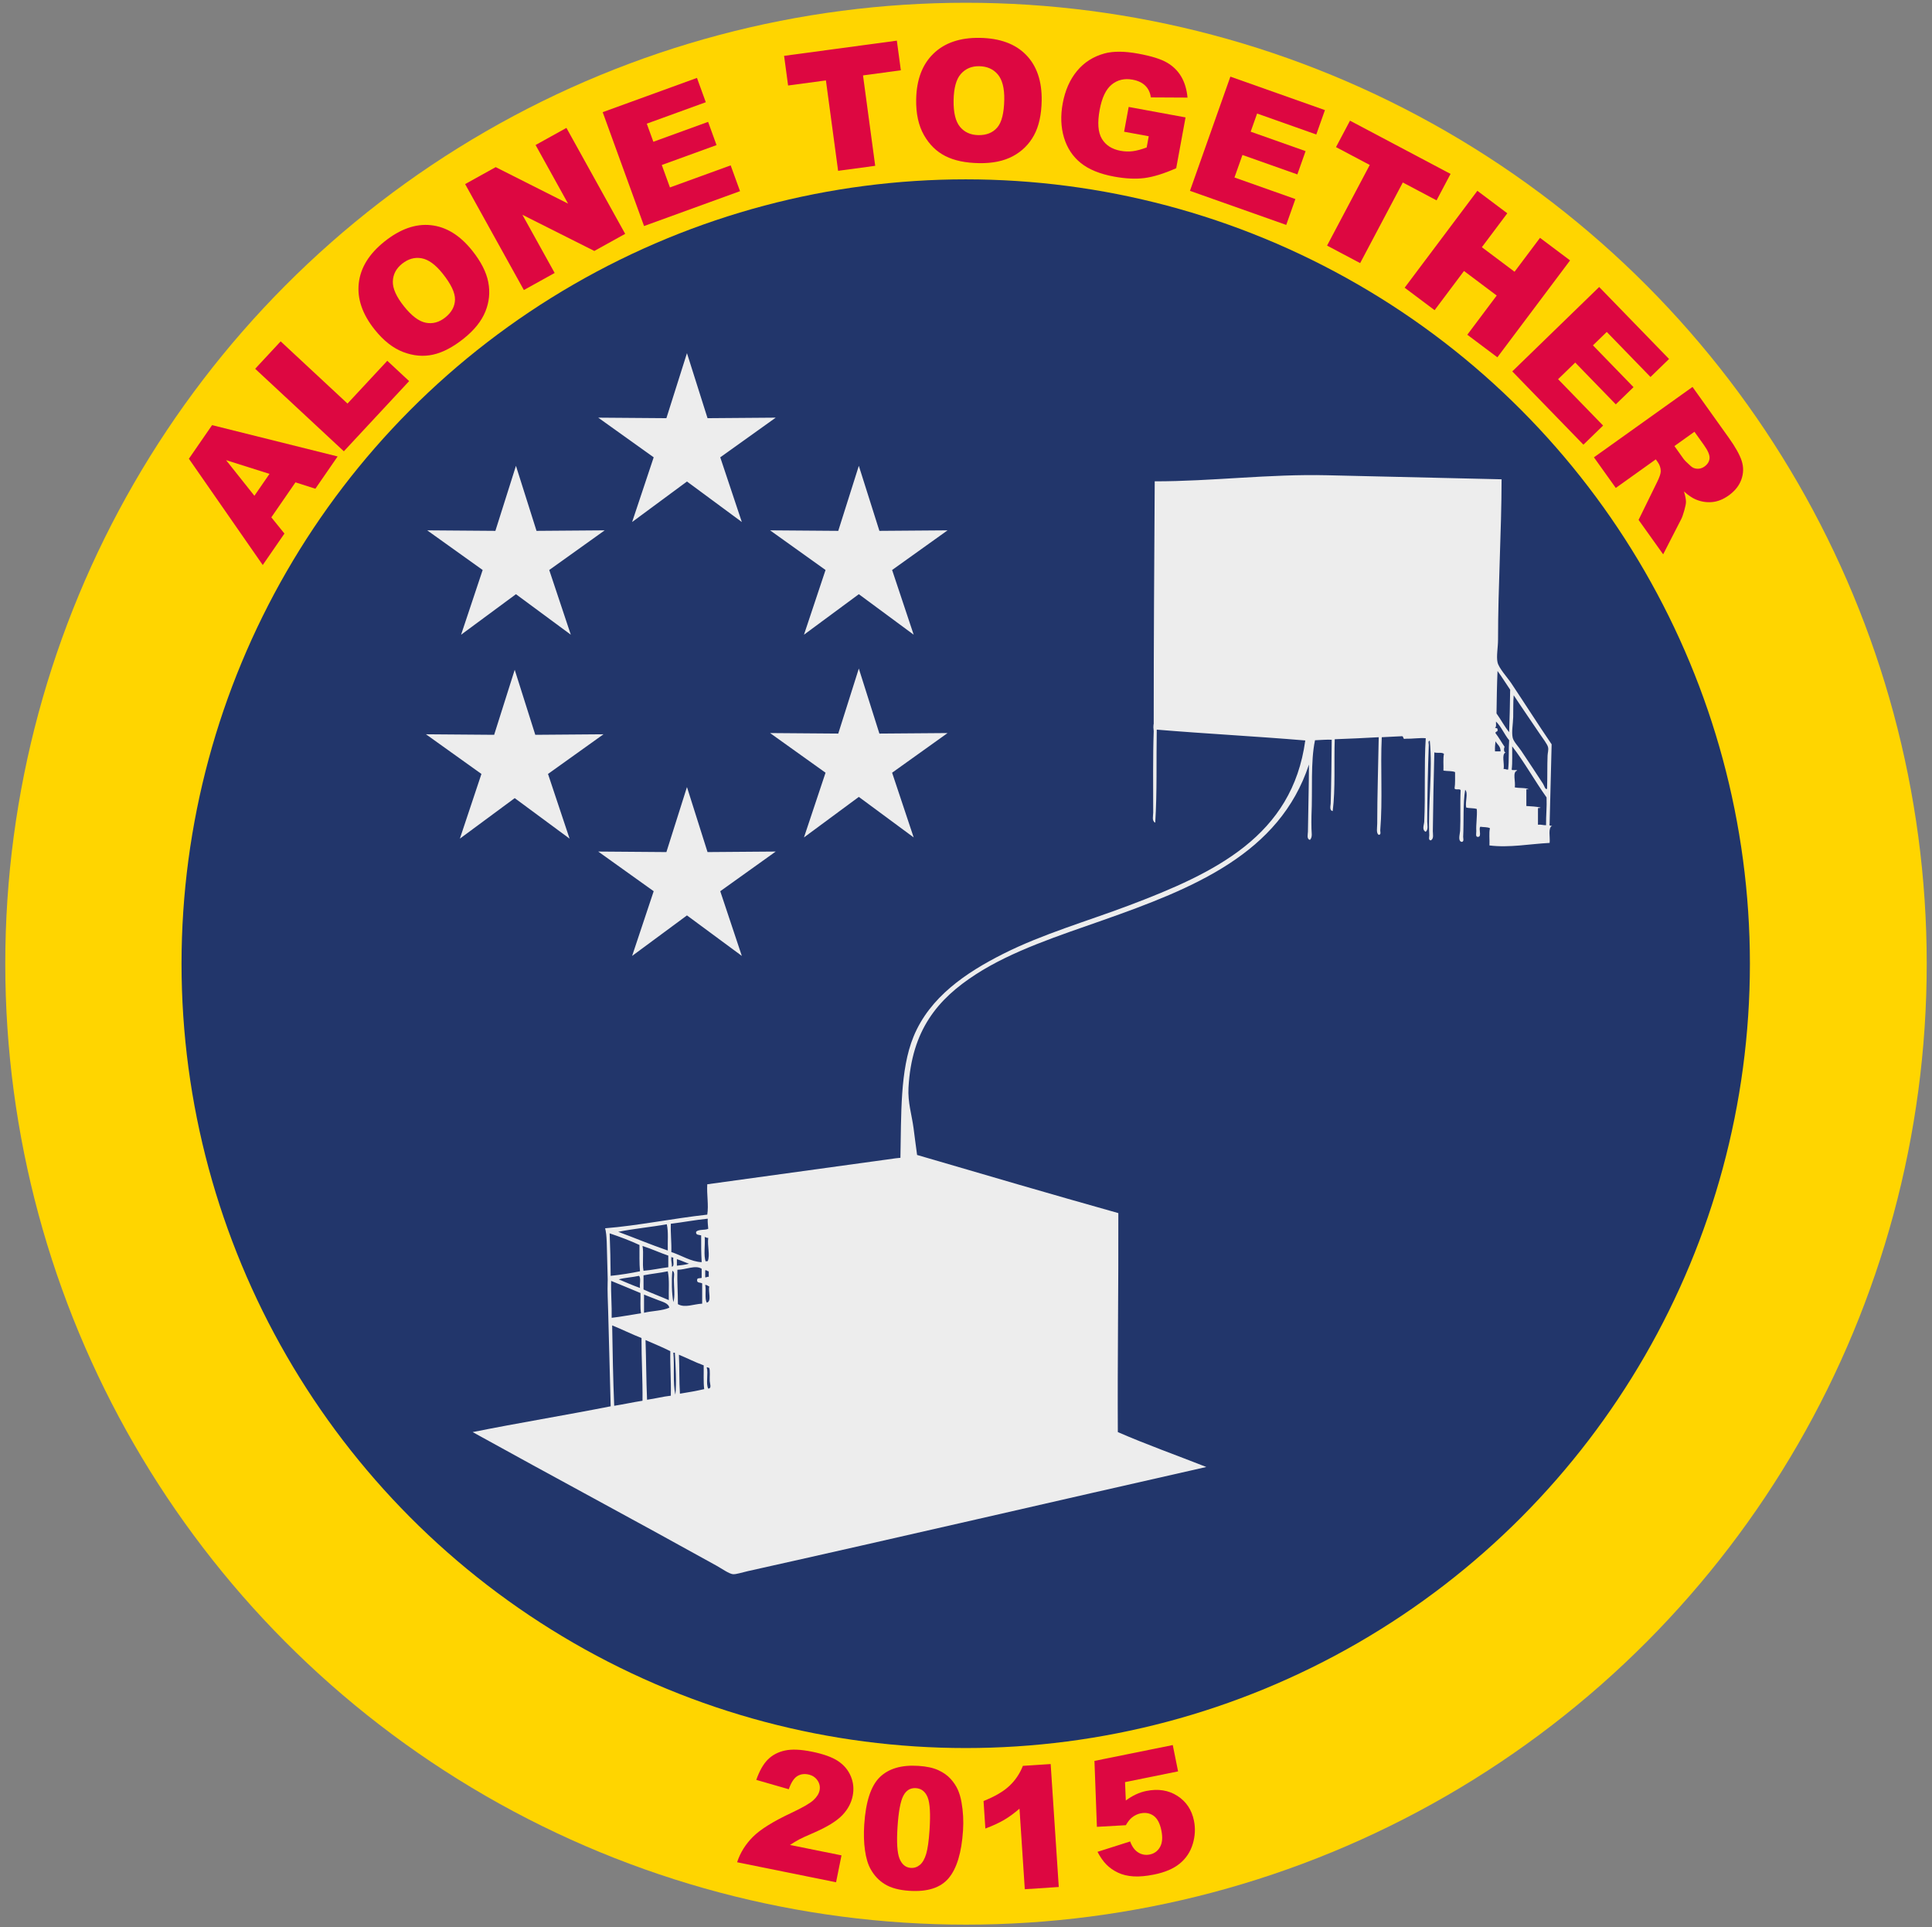 <?xml version="1.0" encoding="utf-8"?>
<!-- Generator: Adobe Illustrator 15.0.0, SVG Export Plug-In  -->
<!DOCTYPE svg PUBLIC "-//W3C//DTD SVG 1.1//EN" "http://www.w3.org/Graphics/SVG/1.1/DTD/svg11.dtd">
<svg version="1.1"
	 xmlns="http://www.w3.org/2000/svg" xmlns:xlink="http://www.w3.org/1999/xlink" xmlns:a="http://ns.adobe.com/AdobeSVGViewerExtensions/3.0/"
	 x="0px" y="0px" width="358px" height="357px" viewBox="-0.977 -0.511 358 357"
	 overflow="visible" enable-background="new -0.977 -0.511 358 357" xml:space="preserve">
<rect x="-0.977" y="-0.511" width="358" height="357" fill="#808080" stroke="none"/>
<defs>
</defs>
<circle fill="#FFD500" cx="178.023" cy="178.024" r="178.023"/>
<circle fill="#22366B" cx="177.971" cy="178.024" r="145.31"/>
<path fill-rule="evenodd" clip-rule="evenodd" fill="#EDEDED" d="M165.059,214.068c0.813-0.082,0.176-0.007,0.813-0.082
	c0.176-7.918-0.108-16.269,2.428-22.45c3.003-7.327,9.714-11.867,16.676-15.367c7.255-3.647,15.558-6.042,23.144-8.902
	c16.181-6.097,30.363-12.932,32.771-30.599c-9.307-0.781-18.21-1.232-27.523-2.005c-0.099,5.627,0.081,11.681-0.282,17.238
	c-0.669-0.312-0.375-1.281-0.375-1.874c0-4.778-0.07-10.399,0.094-15.084c-0.052-0.554-0.028-0.18-0.059-0.71
	c0.059-1.23,0.013-0.206,0.059-0.602c-0.001-15.055,0.091-30.015,0.188-44.972c10.557,0.009,21.213-1.382,31.949-1.125
	c10.732,0.258,21.521,0.498,32.324,0.75c-0.015,9.745-0.656,19.71-0.656,29.701c0,1.437-0.34,3.118-0.093,4.216
	c0.242,1.086,1.863,2.843,2.529,3.841c2.575,3.861,4.986,7.656,7.494,11.337c-0.137,4.89-0.246,9.809-0.373,14.71
	c-0.111,0.392,0.142,0.419,0.468,0.375c-0.823,0.393-0.336,2.098-0.468,3.184c-3.65,0.183-7.444,0.932-11.15,0.469
	c0.058-1.036-0.119-2.306,0.093-3.186c-0.432-0.253-1.195-0.179-1.778-0.281c-0.373,0.378,0.296,1.794-0.375,1.874
	c-0.613,0.105-0.358-0.741-0.376-1.031c-0.077-1.312,0.195-2.798,0.094-4.123c-0.536-0.211-1.393-0.107-1.968-0.281
	c-0.216-1.125,0.418-2.681-0.187-3.28c-0.427,2.525-0.227,5.799-0.375,8.714c-0.012,0.22,0.226,0.916-0.281,0.937
	c-0.751-0.17-0.311-1.424-0.28-2.06c0.113-2.38-0.03-5.133,0.093-7.496c-0.103-0.396-1.039,0.04-1.123-0.375
	c0.144-0.886,0.082-1.978,0.093-2.998c-0.556-0.256-1.47-0.154-2.155-0.281c0.04-1.023-0.092-2.217,0.094-3.093
	c-0.327-0.358-1.284-0.089-1.78-0.28c-0.124,4.677-0.229,9.691-0.28,14.616c-0.006,0.515,0.237,1.378-0.376,1.687
	c-0.507-0.032-0.269-0.703-0.28-0.937c-0.264-5.577,0.655-12.143,0.094-17.521c-0.381,0.003-0.183,0.593-0.188,0.749
	c-0.165,4.458-0.28,9.593-0.28,14.241c0,0.586,0.237,1.433-0.28,1.875c-0.763-0.327-0.308-1.299-0.282-1.875
	c0.235-4.954-0.041-10.542,0.282-15.458c-1.023-0.11-2.491,0.126-3.747,0.094c-0.564,0.188-0.288-0.464-0.657-0.468
	c-1.23,0.08-2.516,0.106-3.747,0.187c-0.274,5.593,0.188,11.664-0.281,17.24c-0.017,0.198,0.218,0.853-0.282,0.843
	c-0.512-0.288-0.279-1.332-0.279-2.061c0-5.179,0.196-10.851,0.279-16.022c-2.691,0.149-5.405,0.278-8.15,0.375
	c-0.152,4.306,0.146,9.177-0.375,13.304c-0.667-0.085-0.384-1.054-0.375-1.405c0.104-3.574,0.161-8.101,0.188-11.806
	c-0.749-0.06-2.128,0.059-3.093,0.094c-0.848,3.967-0.436,9.287-0.656,13.96c-0.038,0.81,0,1.635,0,2.436
	c0,0.651,0.238,1.542-0.279,2.062c-0.658-0.155-0.381-1.057-0.376-1.5c0.038-3.783,0.185-8.54,0.188-12.46
	c-5.442,16.534-21.412,22.938-38.227,28.856c-8.094,2.849-16.742,5.638-23.517,10.025c-7.021,4.546-11.88,10.278-12.462,20.987
	c-0.148,2.748,0.608,5.009,0.938,7.495c0.214,1.612,0.412,3.267,0.655,4.967c12.391,3.63,24.784,7.259,37.291,10.773
	c0.043,13.599-0.167,26.943-0.094,40.569c5.304,2.314,10.932,4.308,16.396,6.464c-28.072,6.34-56.615,12.984-84.98,19.302
	c-0.957,0.213-2.131,0.604-2.715,0.562c-0.716-0.051-2.138-1.063-3.093-1.593c-15.021-8.34-30.23-16.474-45.16-24.735
	c8.426-1.692,17.127-3.109,25.578-4.778c-0.147-5.514-0.31-11.992-0.469-17.708c-0.049-1.779-0.149-3.586-0.094-5.248
	c0.02-0.539,0.014-0.344,0.003-0.953c-0.036-1.148-0.047-2.21-0.096-3.636c-0.07-2.012-0.022-4.17-0.375-5.435
	c5.953-0.469,12.591-1.825,18.928-2.529c0.284-1.791-0.119-3.689,0-5.622c11.566-1.582,23.106-3.19,34.665-4.778L165.059,214.068z
	 M276.327,131.665c0.813,1.124,1.468,2.406,2.342,3.467c0.092-2.594,0.155-5.218,0.188-7.871c-0.786-1.149-1.523-2.347-2.341-3.466
	C276.401,126.367,276.367,129.02,276.327,131.665z M279.42,132.321c-0.033,1.334-0.333,2.781-0.094,3.841
	c0.161,0.721,1.052,1.626,1.593,2.437c1.456,2.185,2.734,4.088,4.028,6.09c0.238,0.37,0.412,1.18,0.749,0.937
	c0.073-2.223,0.011-4.282,0.094-6.184c0.021-0.478,0.195-1.006,0.095-1.499c-0.118-0.577-0.996-1.684-1.5-2.437
	c-1.618-2.417-3.57-5.225-4.872-7.214C279.394,129.598,279.452,130.931,279.42,132.321z M276.046,134.288
	c0.14,0.142,0.534,0.029,0.47,0.375c0.13,0.475-0.43,0.257-0.376,0.655c0.619,0.786,1.11,1.7,1.687,2.53
	c-0.157,0.25-0.195,1.028,0.188,1.031c-0.81,0.345-0.171,2.14-0.375,3.092c0.387-0.074,0.481,0.144,0.844,0.094
	c0.184-1.69,0.056-3.694,0.187-5.435c-0.89-1.078-1.446-2.488-2.436-3.467C276.19,133.559,276.365,134.17,276.046,134.288z
	 M276.046,138.692c0.344,0,0.687,0,1.031,0c0.022-0.959-0.606-1.269-0.938-1.874C276.07,137.404,276.013,138.002,276.046,138.692z
	 M279.139,142.065c0.166,0.238,0.874-0.063,1.03,0.188c-0.973,0.214-0.242,2.131-0.469,3.092c0.794,0.206,1.975,0.024,2.624,0.374
	c-0.156,0-0.312,0-0.468,0c0,1.031,0,2.061,0,3.092c0.906,0.062,1.846,0.09,2.622,0.281c-0.064,0.186-0.558-0.058-0.469,0.281
	c0,0.969,0,1.937,0,2.905c0.603-0.069,0.953,0.109,1.5,0.094c-0.026-1.775,0.165-3.333,0.093-5.152
	c-2.192-3.085-4.069-6.487-6.371-9.464C279.207,139.199,279.303,140.761,279.139,142.065z M123.327,226.201
	c-0.067,1.849,0.153,3.407,0.094,5.248c1.866,0.59,3.575,1.768,5.622,1.873c-0.093-1.594-0.113-3.259-0.093-4.967
	c-0.411-0.119-1.04-0.022-0.936-0.655c0.425-0.512,1.613-0.261,2.248-0.562c-0.033-0.622-0.146-1.165-0.094-1.874
	C127.81,225.5,125.64,225.921,123.327,226.201z M122.578,226.295c-2.933,0.535-6.119,0.814-8.996,1.405
	c3.085,1.132,6.044,2.389,9.183,3.465C122.714,229.531,122.904,227.654,122.578,226.295z M112.178,235.853
	c1.897-0.197,3.697-0.488,5.434-0.843c-0.134-1.522-0.089-3.225-0.093-4.873c-1.747-0.815-3.612-1.511-5.529-2.156
	C112.094,230.562,112.165,233.179,112.178,235.853z M129.792,233.229c0.018-0.139,0.227-0.087,0.374-0.094
	c0.463-1.138-0.097-2.825,0.094-4.31c-0.29,0.009-0.448-0.114-0.655-0.188C129.724,230.113,129.362,232.065,129.792,233.229z
	 M118.268,234.914c1.619-0.129,3.027-0.47,4.591-0.655c0-0.718,0-1.438,0-2.155c-1.637-0.55-3.11-1.264-4.779-1.781
	C118.343,231.653,118.001,233.589,118.268,234.914z M123.515,234.165c0.563-0.092,0.158-1.154,0.281-1.686
	c-0.177,0.02-0.207-0.105-0.375-0.094C123.348,233.083,123.553,233.502,123.515,234.165z M124.451,233.978
	c0.775-0.1,1.581-0.168,2.249-0.374c-0.772-0.26-1.463-0.598-2.249-0.845C124.451,233.166,124.451,233.572,124.451,233.978z
	 M124.545,234.726c-0.067,2.226,0.101,4.211,0.095,6.373c1.317,0.749,2.921-0.024,4.496-0.094c0-1.25,0-2.499,0-3.749
	c-0.314-0.215-1.029-0.031-0.937-0.654c-0.016-0.422,0.559-0.255,0.843-0.374c0-0.563,0-1.126,0-1.688
	C127.862,233.784,126.114,234.735,124.545,234.726z M129.699,236.132c0.295,0.048,0.331-0.167,0.656-0.092c0-0.345,0-0.688,0-1.03
	c-0.295,0.015-0.313-0.251-0.656-0.188C129.699,235.258,129.699,235.695,129.699,236.132z M123.795,240.725
	c0.356-1.076,0.094-2.855,0.094-4.218c0-0.51,0.237-1.372-0.281-1.593C123.447,236.7,123.493,239.089,123.795,240.725z
	 M122.765,235.01c-1.44,0.307-3.04,0.456-4.497,0.749c0,0.874,0,1.748,0,2.623c1.518,0.698,3.141,1.292,4.684,1.968
	C122.901,238.558,123.093,236.523,122.765,235.01z M113.677,236.507c1.296,0.547,2.579,1.106,3.935,1.592
	c-0.116-0.693,0.237-1.86-0.188-2.246C116.229,236.124,114.82,236.184,113.677,236.507z M112.365,243.629
	c1.877-0.216,3.619-0.567,5.434-0.843c-0.183-1.101-0.057-2.505-0.094-3.749c-1.807-0.752-3.612-1.511-5.434-2.248
	C112.2,239.172,112.416,241.268,112.365,243.629z M129.979,240.816c0.966-0.188,0.246-2.064,0.469-2.997
	c-0.265-0.079-0.385-0.304-0.75-0.281C129.918,238.504,129.564,240.046,129.979,240.816z M118.361,242.691
	c1.512-0.364,3.4-0.35,4.685-0.938c-0.141-0.847-1.309-1.098-2.061-1.404c-0.861-0.354-1.936-0.726-2.624-1.032
	C118.361,240.441,118.361,241.567,118.361,242.691z M112.833,259.93c1.776-0.285,3.463-0.658,5.247-0.937
	c0.039-3.973-0.196-7.673-0.186-11.618c-1.863-0.727-3.585-1.599-5.436-2.343C112.536,250.045,112.63,255.045,112.833,259.93z
	 M118.923,258.806c1.518-0.2,2.856-0.578,4.403-0.749c0.069-2.849-0.151-5.408-0.093-8.245c-1.463-0.755-3.06-1.377-4.592-2.062
	C118.761,251.412,118.765,255.187,118.923,258.806z M124.17,257.871c0.244-2.125,0.039-5.408-0.095-7.778c-0.093,0-0.186,0-0.28,0
	C124.034,252.571,123.667,255.655,124.17,257.871z M125.014,257.682c1.54-0.239,3.054-0.506,4.497-0.843
	c-0.165-1.334-0.067-2.93-0.094-4.403c-1.604-0.582-3.04-1.332-4.59-1.968C124.936,252.825,124.863,255.365,125.014,257.682z
	 M130.26,256.745c0.692-0.019,0.3-0.918,0.281-1.406c-0.033-0.837,0.099-1.818-0.093-2.435c-0.227,0.037-0.204-0.171-0.469-0.094
	C130.309,253.886,129.772,255.827,130.26,256.745z"/>
<polygon fill="#EDEDED" points="94.629,85.79 98.44,97.837 111.076,97.74 100.796,105.088 104.793,117.075 94.629,109.57 
	84.464,117.075 88.461,105.088 78.183,97.74 90.818,97.837 "/>
<polygon fill="#EDEDED" points="126.318,64.915 130.13,76.962 142.765,76.864 132.486,84.212 136.483,96.199 126.318,88.694 
	116.154,96.199 120.151,84.212 109.873,76.864 122.506,76.962 "/>
<polygon fill="#EDEDED" points="158.164,85.79 161.975,97.837 174.609,97.74 164.331,105.088 168.327,117.075 158.164,109.57 
	147.999,117.075 151.996,105.088 141.717,97.74 154.352,97.837 "/>
<polygon fill="#EDEDED" points="94.4,123.574 98.212,135.62 110.848,135.522 100.568,142.871 104.566,154.857 94.4,147.351 
	84.236,154.857 88.232,142.871 77.954,135.522 90.589,135.62 "/>
<polygon fill="#EDEDED" points="126.318,145.299 130.13,157.346 142.765,157.248 132.486,164.596 136.483,176.583 126.318,169.078 
	116.154,176.583 120.151,164.596 109.873,157.248 122.506,157.346 "/>
<polygon fill="#EDEDED" points="158.163,123.346 161.975,135.393 174.609,135.295 164.331,142.643 168.327,154.63 158.163,147.124 
	147.999,154.63 151.996,142.643 141.717,135.295 154.352,135.393 "/>
<path fill="#DD0741" d="M53.773,88.851l-4.471,6.481l2.428,3.005l-4.021,5.829L34.025,84.476l4.296-6.226l23.264,5.803l-4.124,5.978
	L53.773,88.851z M48.962,87.28l-8.048-2.543l5.249,6.6L48.962,87.28z"/>
<path fill="#DD0741" d="M46.306,67.809l4.724-5.078l12.387,11.523l7.372-7.925l4.047,3.764L62.738,83.096L46.306,67.809z"/>
<path fill="#DD0741" d="M68.456,60.56c-2.288-2.862-3.271-5.727-2.952-8.597c0.319-2.869,1.902-5.44,4.749-7.715
	c2.918-2.333,5.792-3.346,8.623-3.042c2.831,0.305,5.374,1.868,7.63,4.69c1.639,2.048,2.637,4.005,2.995,5.868
	c0.359,1.863,0.178,3.679-0.542,5.451c-0.721,1.771-2.054,3.435-3.999,4.989c-1.977,1.581-3.864,2.574-5.663,2.979
	c-1.8,0.407-3.646,0.249-5.541-0.47C71.86,63.994,70.094,62.609,68.456,60.56z M73.893,56.253c1.415,1.77,2.76,2.778,4.036,3.027
	c1.275,0.248,2.479-0.082,3.612-0.987c1.163-0.929,1.762-2.029,1.794-3.295c0.032-1.267-0.735-2.882-2.303-4.842
	c-1.319-1.651-2.616-2.591-3.891-2.82c-1.274-0.229-2.481,0.112-3.622,1.023c-1.092,0.873-1.66,1.96-1.703,3.263
	C71.772,52.925,72.465,54.467,73.893,56.253z"/>
<path fill="#DD0741" d="M85.212,33.593l5.663-3.141l13.412,6.761l-6.021-10.859l5.717-3.171l10.885,19.628l-5.717,3.17l-13.327-6.7
	l5.977,10.777l-5.704,3.163L85.212,33.593z"/>
<path fill="#DD0741" d="M110.701,20.269l17.47-6.347l1.636,4.504l-10.936,3.973l1.218,3.353l10.145-3.686l1.563,4.303l-10.145,3.686
	l1.511,4.158l11.253-4.088l1.735,4.778l-17.785,6.461L110.701,20.269z"/>
<path fill="#DD0741" d="M144.316,9.837l20.893-2.817l0.74,5.493l-7.01,0.944l2.259,16.751l-6.873,0.927l-2.259-16.75l-7.009,0.945
	L144.316,9.837z"/>
<path fill="#DD0741" d="M168.79,17.934c0.06-3.663,1.126-6.499,3.2-8.507c2.074-2.007,4.933-2.982,8.576-2.923
	c3.735,0.061,6.597,1.11,8.586,3.148c1.987,2.038,2.952,4.863,2.894,8.476c-0.043,2.623-0.519,4.767-1.429,6.431
	c-0.91,1.665-2.207,2.95-3.891,3.856c-1.685,0.907-3.771,1.341-6.261,1.3c-2.531-0.041-4.619-0.478-6.265-1.311
	c-1.646-0.833-2.969-2.131-3.972-3.893C169.228,22.749,168.747,20.557,168.79,17.934z M175.725,18.077
	c-0.037,2.266,0.356,3.901,1.183,4.904c0.826,1.003,1.964,1.517,3.413,1.541c1.489,0.024,2.65-0.441,3.483-1.398
	c0.832-0.956,1.269-2.69,1.31-5.2c0.034-2.113-0.367-3.663-1.204-4.651c-0.836-0.988-1.983-1.494-3.443-1.518
	c-1.398-0.023-2.528,0.454-3.392,1.43C176.211,14.16,175.761,15.791,175.725,18.077z"/>
<path fill="#DD0741" d="M207.32,23.893l0.846-4.592l10.539,1.94l-1.732,9.411c-2.271,1.004-4.228,1.611-5.87,1.822
	c-1.642,0.211-3.526,0.121-5.654-0.271c-2.62-0.482-4.674-1.322-6.16-2.519c-1.487-1.198-2.521-2.763-3.106-4.697
	c-0.582-1.934-0.663-4.046-0.241-6.334c0.443-2.409,1.325-4.413,2.647-6.012c1.321-1.599,3.026-2.684,5.114-3.254
	c1.625-0.438,3.705-0.423,6.233,0.042c2.439,0.449,4.223,1.006,5.352,1.67c1.128,0.664,2.007,1.534,2.633,2.609
	c0.627,1.075,1.011,2.363,1.149,3.862l-6.796-0.037c-0.117-0.883-0.46-1.605-1.025-2.166c-0.565-0.561-1.352-0.934-2.355-1.118
	c-1.496-0.276-2.783,0.024-3.862,0.899c-1.08,0.875-1.826,2.438-2.24,4.686c-0.439,2.389-0.306,4.178,0.405,5.367
	c0.71,1.189,1.868,1.932,3.474,2.228c0.763,0.14,1.511,0.164,2.245,0.071c0.732-0.093,1.595-0.324,2.586-0.692l0.383-2.078
	L207.32,23.893z"/>
<path fill="#DD0741" d="M227.012,13.686l17.521,6.202l-1.6,4.517l-10.968-3.882l-1.191,3.362l10.175,3.602l-1.526,4.315
	L229.247,28.2l-1.477,4.171l11.287,3.995l-1.696,4.791l-17.838-6.313L227.012,13.686z"/>
<path fill="#DD0741" d="M249.18,21.845l18.631,9.863l-2.593,4.898l-6.253-3.31l-7.907,14.938l-6.129-3.245l7.909-14.938
	l-6.252-3.309L249.18,21.845z"/>
<path fill="#DD0741" d="M272.778,34.839l5.548,4.164l-4.715,6.281l6.061,4.549l4.715-6.282l5.571,4.181l-13.472,17.951l-5.571-4.181
	l5.449-7.261l-6.062-4.55l-5.448,7.261l-5.547-4.163L272.778,34.839z"/>
<path fill="#DD0741" d="M295.35,52.659l12.948,13.334l-3.438,3.338l-8.104-8.348l-2.56,2.485l7.519,7.744L298.43,74.4l-7.519-7.743
	l-3.174,3.083l8.34,8.588l-3.646,3.542l-13.183-13.576L295.35,52.659z"/>
<path fill="#DD0741" d="M294.379,84.214l18.267-13.04l6.716,9.408c1.246,1.745,2.048,3.185,2.407,4.321
	c0.359,1.135,0.336,2.274-0.071,3.418c-0.407,1.143-1.192,2.129-2.354,2.959c-1.014,0.724-2.043,1.132-3.086,1.225
	c-1.045,0.092-2.064-0.077-3.061-0.506c-0.636-0.275-1.348-0.764-2.139-1.467c0.255,0.833,0.381,1.483,0.376,1.95
	c-0.001,0.315-0.107,0.844-0.316,1.588c-0.209,0.745-0.399,1.279-0.57,1.602l-3.341,6.511l-4.554-6.378l3.429-7.002
	c0.449-0.898,0.676-1.573,0.679-2.027c-0.009-0.608-0.196-1.17-0.563-1.685l-0.357-0.499l-7.412,5.292L294.379,84.214z
	 M309.292,82.127l1.698,2.38c0.184,0.258,0.623,0.697,1.316,1.317c0.342,0.321,0.752,0.489,1.228,0.507
	c0.477,0.018,0.914-0.116,1.312-0.4c0.59-0.421,0.909-0.932,0.959-1.531c0.048-0.599-0.296-1.414-1.03-2.444l-1.771-2.479
	L309.292,82.127z"/>
<path fill="#DD0741" d="M153.947,348.199l-18.337-3.707c0.576-1.769,1.559-3.342,2.946-4.724c1.388-1.381,3.767-2.86,7.137-4.437
	c2.06-0.97,3.409-1.748,4.049-2.337c0.64-0.589,1.022-1.194,1.148-1.814c0.135-0.67,0.003-1.294-0.396-1.868
	c-0.399-0.576-0.974-0.94-1.724-1.091c-0.78-0.158-1.467-0.041-2.062,0.348c-0.595,0.39-1.102,1.188-1.523,2.396l-6.022-1.733
	c0.588-1.673,1.299-2.926,2.135-3.763c0.835-0.836,1.888-1.394,3.158-1.673c1.269-0.279,2.935-0.212,4.996,0.206
	c2.151,0.435,3.774,1.018,4.871,1.75c1.096,0.732,1.884,1.675,2.364,2.828c0.48,1.154,0.593,2.361,0.338,3.621
	c-0.271,1.342-0.923,2.542-1.955,3.605c-1.032,1.062-2.731,2.112-5.098,3.153c-1.402,0.603-2.346,1.031-2.83,1.288
	c-0.484,0.256-1.062,0.603-1.733,1.04l9.544,1.929L153.947,348.199z"/>
<path fill="#DD0741" d="M159.166,337.509c0.281-4.257,1.243-7.185,2.888-8.785c1.645-1.599,4.036-2.296,7.172-2.088
	c1.507,0.097,2.732,0.365,3.675,0.8c0.943,0.437,1.7,0.972,2.272,1.608c0.572,0.635,1.011,1.294,1.32,1.973
	c0.308,0.681,0.54,1.467,0.696,2.355c0.307,1.698,0.402,3.454,0.282,5.267c-0.268,4.062-1.151,6.992-2.65,8.786
	c-1.499,1.792-3.929,2.578-7.289,2.357c-1.884-0.123-3.387-0.524-4.508-1.202c-1.122-0.677-2.016-1.621-2.683-2.831
	c-0.485-0.859-0.831-2.016-1.037-3.467C159.097,340.832,159.052,339.24,159.166,337.509z M165.337,337.932
	c-0.188,2.851-0.064,4.815,0.371,5.893c0.435,1.078,1.131,1.646,2.089,1.711c0.631,0.04,1.193-0.146,1.686-0.558
	s0.88-1.089,1.162-2.031c0.282-0.944,0.49-2.43,0.624-4.455c0.195-2.974,0.075-4.99-0.362-6.047
	c-0.437-1.056-1.159-1.617-2.167-1.684c-1.029-0.068-1.807,0.405-2.334,1.419C165.879,333.193,165.522,335.11,165.337,337.932z"/>
<path fill="#DD0741" d="M193.711,326.297l1.502,22.776l-6.295,0.414l-0.983-14.925c-0.968,0.841-1.912,1.533-2.833,2.074
	c-0.921,0.542-2.084,1.08-3.491,1.611l-0.337-5.103c2.074-0.82,3.665-1.75,4.772-2.784s1.947-2.276,2.517-3.726L193.711,326.297z"/>
<path fill="#DD0741" d="M201.825,325.715l14.511-2.935l0.986,4.876l-9.829,1.989l0.143,3.406c0.616-0.456,1.24-0.834,1.873-1.128
	c0.633-0.295,1.273-0.508,1.925-0.639c2.2-0.445,4.12-0.142,5.76,0.911c1.641,1.055,2.664,2.591,3.073,4.611
	c0.287,1.42,0.211,2.857-0.229,4.312c-0.44,1.453-1.238,2.655-2.395,3.608c-1.155,0.951-2.743,1.632-4.764,2.04
	c-1.45,0.295-2.723,0.409-3.813,0.343s-2.054-0.298-2.89-0.697c-0.835-0.397-1.549-0.896-2.138-1.496s-1.14-1.384-1.648-2.354
	l6.047-1.925c0.35,0.959,0.853,1.642,1.507,2.046c0.655,0.403,1.361,0.528,2.123,0.374c0.849-0.172,1.486-0.637,1.911-1.394
	c0.426-0.758,0.509-1.777,0.249-3.058c-0.265-1.311-0.739-2.214-1.423-2.711c-0.685-0.497-1.491-0.651-2.421-0.464
	c-0.59,0.12-1.132,0.381-1.622,0.782c-0.369,0.293-0.742,0.764-1.12,1.413l-5.36,0.304L201.825,325.715z"/>
</svg>
